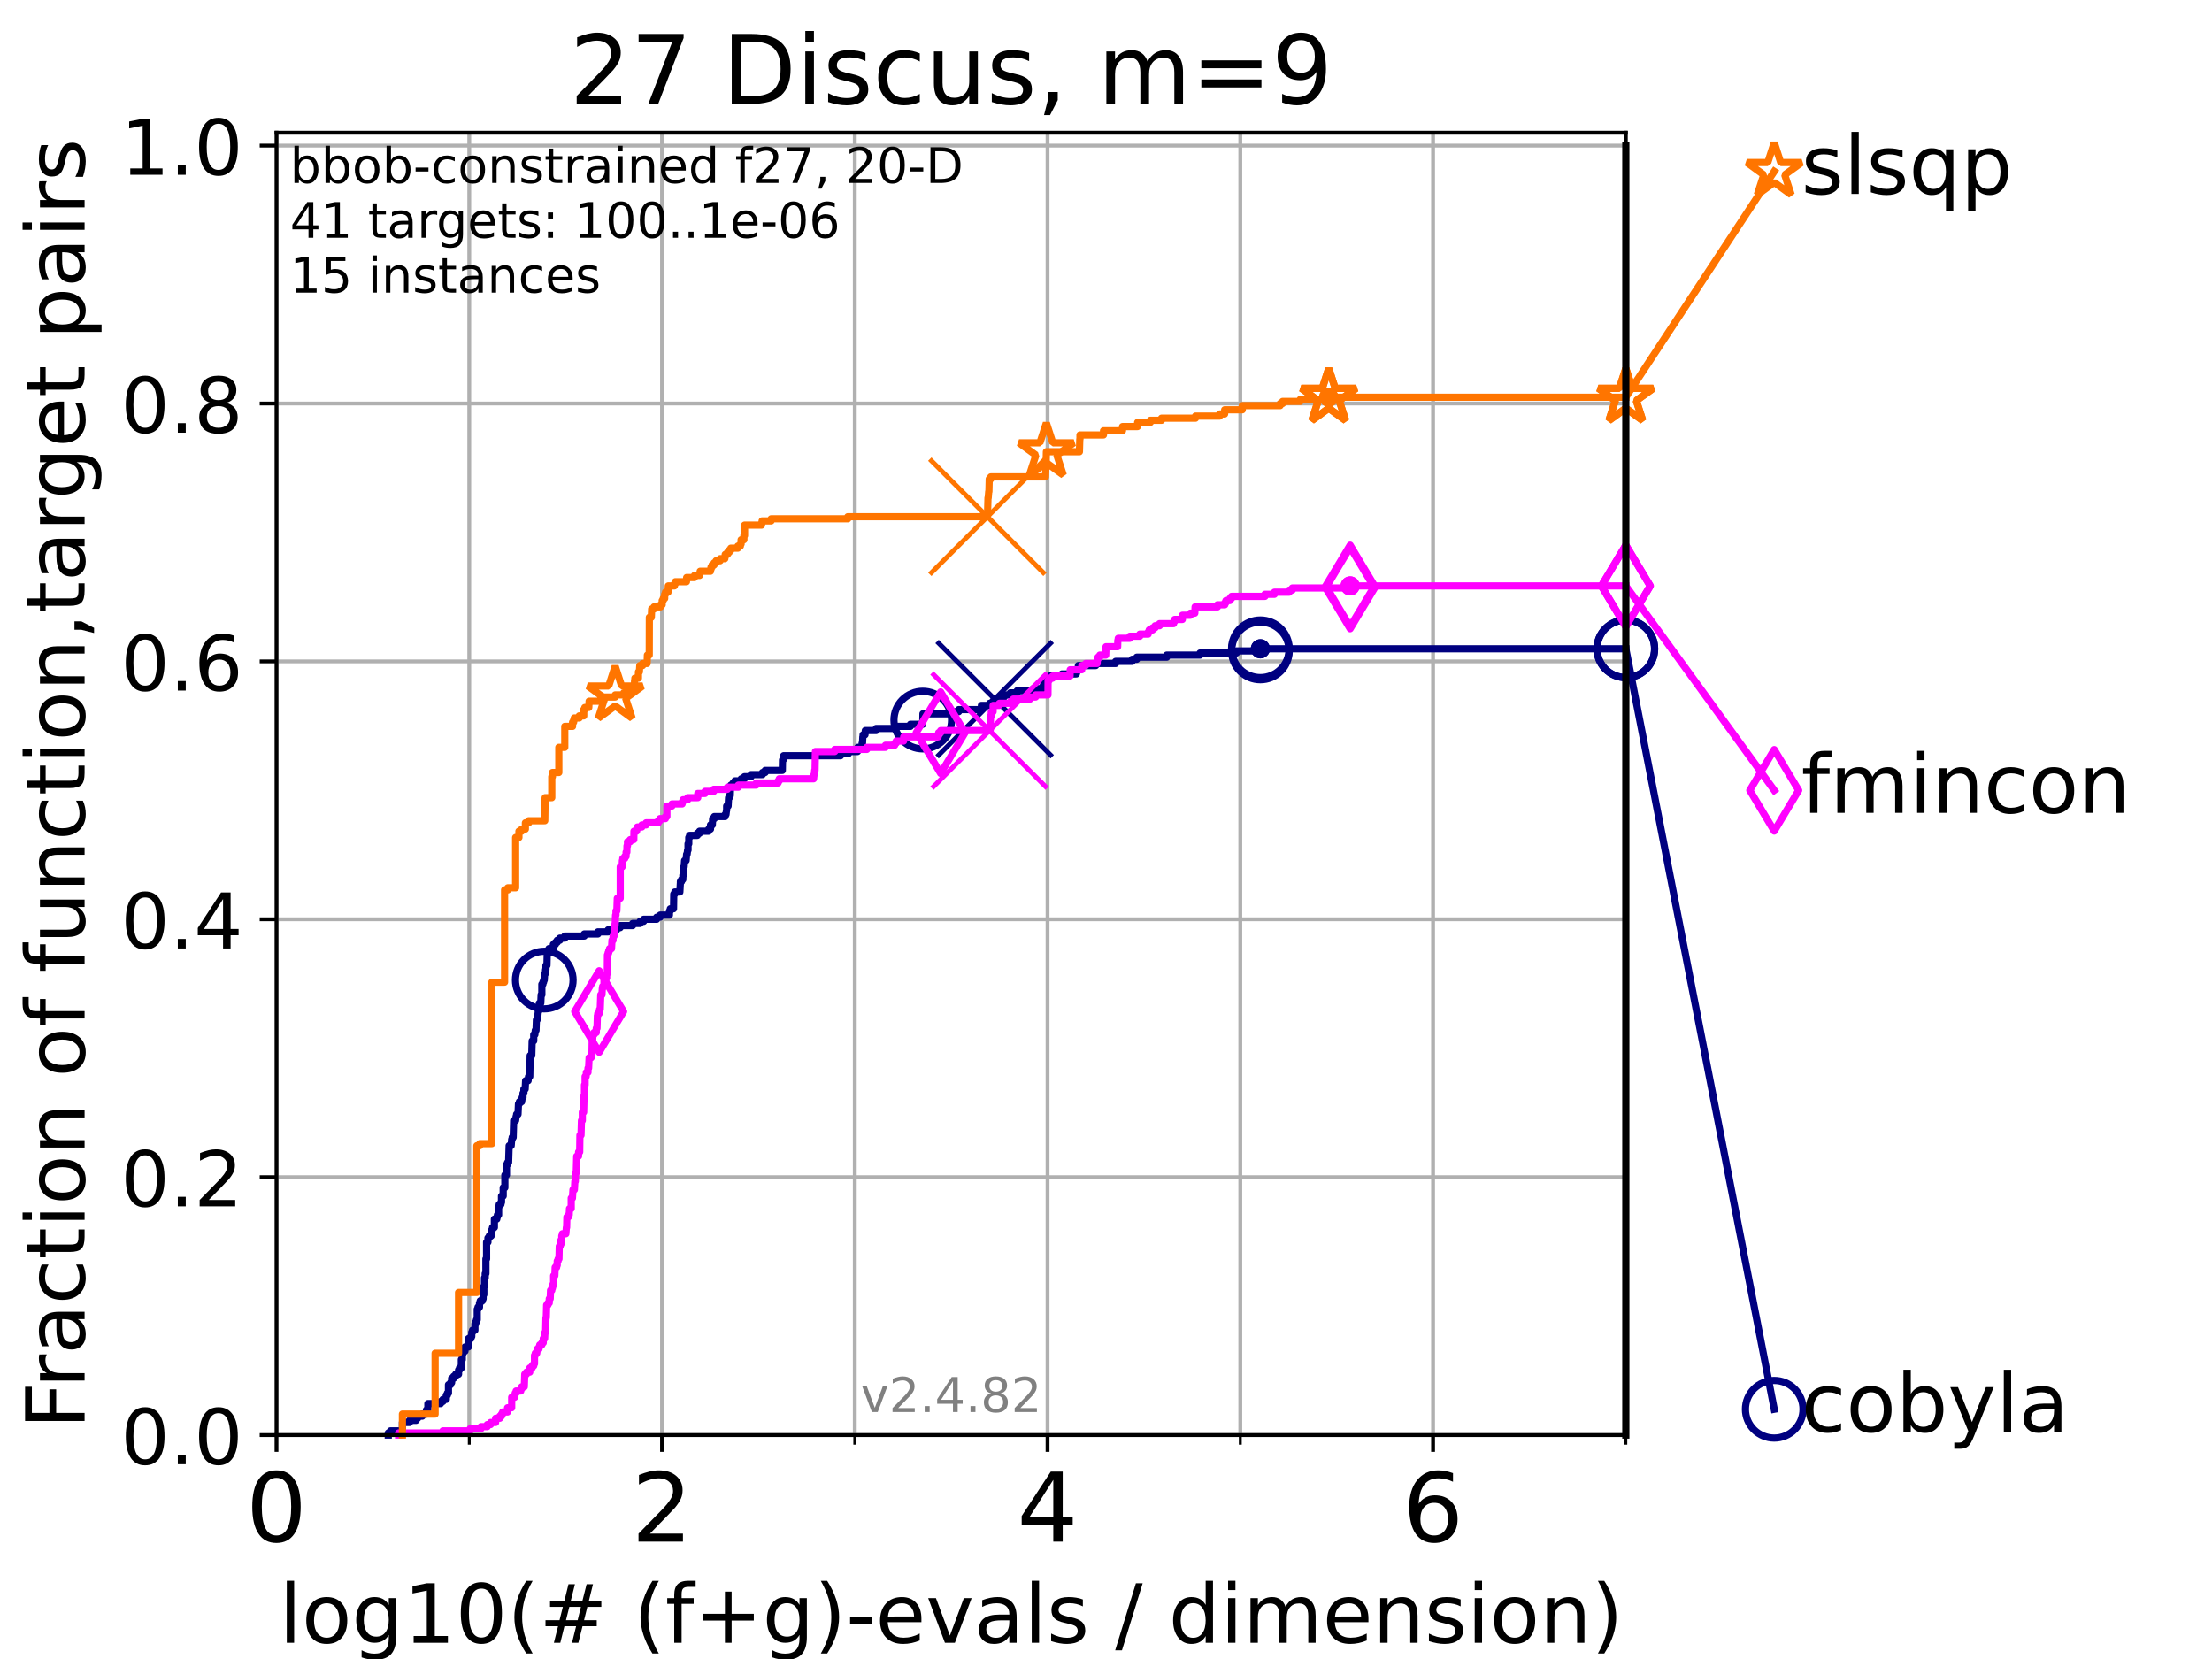 <?xml version="1.0" encoding="utf-8" standalone="no"?>
<!DOCTYPE svg PUBLIC "-//W3C//DTD SVG 1.1//EN"
  "http://www.w3.org/Graphics/SVG/1.1/DTD/svg11.dtd">
<!-- Created with matplotlib (https://matplotlib.org/) -->
<svg height="345.6pt" version="1.1" viewBox="0 0 460.8 345.6" width="460.8pt" xmlns="http://www.w3.org/2000/svg" xmlns:xlink="http://www.w3.org/1999/xlink">
 <defs>
  <style type="text/css">*{stroke-linecap:butt;stroke-linejoin:round;}</style>
 </defs>
 <g id="figure_1">
  <g id="patch_1">
   <path d="M 0 345.6 
L 460.8 345.6 
L 460.8 0 
L 0 0 
z
" style="fill:#ffffff;"/>
  </g>
  <g id="axes_1">
   <g id="patch_2">
    <path d="M 57.6 298.944 
L 338.688 298.944 
L 338.688 27.648 
L 57.6 27.648 
z
" style="fill:#ffffff;"/>
   </g>
   <g id="matplotlib.axis_1">
    <g id="xtick_1">
     <g id="line2d_1">
      <path clip-path="url(#pfc7a796327)" d="M 57.6 298.944 
L 57.6 27.648 
" style="fill:none;stroke:#b0b0b0;stroke-linecap:square;stroke-width:0.8;"/>
     </g>
     <g id="line2d_2">
      <defs>
       <path d="M 0 0 
L 0 3.5 
" id="mb423e30655" style="stroke:#000000;stroke-width:0.8;"/>
      </defs>
      <g>
       <use style="stroke:#000000;stroke-width:0.8;" x="57.6" xlink:href="#mb423e30655" y="298.944"/>
      </g>
     </g>
     <g id="text_1">
      <!-- 0 -->
      <g transform="translate(51.237 321.141)scale(0.2 -0.2)">
       <defs>
        <path d="M 31.781 66.406 
Q 24.172 66.406 20.328 58.906 
Q 16.5 51.422 16.5 36.375 
Q 16.5 21.391 20.328 13.891 
Q 24.172 6.391 31.781 6.391 
Q 39.453 6.391 43.281 13.891 
Q 47.125 21.391 47.125 36.375 
Q 47.125 51.422 43.281 58.906 
Q 39.453 66.406 31.781 66.406 
z
M 31.781 74.219 
Q 44.047 74.219 50.516 64.516 
Q 56.984 54.828 56.984 36.375 
Q 56.984 17.969 50.516 8.266 
Q 44.047 -1.422 31.781 -1.422 
Q 19.531 -1.422 13.062 8.266 
Q 6.594 17.969 6.594 36.375 
Q 6.594 54.828 13.062 64.516 
Q 19.531 74.219 31.781 74.219 
z
" id="DejaVuSans-48"/>
       </defs>
       <use xlink:href="#DejaVuSans-48"/>
      </g>
     </g>
    </g>
    <g id="xtick_2">
     <g id="line2d_3">
      <path clip-path="url(#pfc7a796327)" d="M 137.911 298.944 
L 137.911 27.648 
" style="fill:none;stroke:#b0b0b0;stroke-linecap:square;stroke-width:0.8;"/>
     </g>
     <g id="line2d_4">
      <g>
       <use style="stroke:#000000;stroke-width:0.8;" x="137.911" xlink:href="#mb423e30655" y="298.944"/>
      </g>
     </g>
     <g id="text_2">
      <!-- 2 -->
      <g transform="translate(131.548 321.141)scale(0.2 -0.2)">
       <defs>
        <path d="M 19.188 8.297 
L 53.609 8.297 
L 53.609 0 
L 7.328 0 
L 7.328 8.297 
Q 12.938 14.109 22.625 23.891 
Q 32.328 33.688 34.812 36.531 
Q 39.547 41.844 41.422 45.531 
Q 43.312 49.219 43.312 52.781 
Q 43.312 58.594 39.234 62.25 
Q 35.156 65.922 28.609 65.922 
Q 23.969 65.922 18.812 64.312 
Q 13.672 62.703 7.812 59.422 
L 7.812 69.391 
Q 13.766 71.781 18.938 73 
Q 24.125 74.219 28.422 74.219 
Q 39.75 74.219 46.484 68.547 
Q 53.219 62.891 53.219 53.422 
Q 53.219 48.922 51.531 44.891 
Q 49.859 40.875 45.406 35.406 
Q 44.188 33.984 37.641 27.219 
Q 31.109 20.453 19.188 8.297 
z
" id="DejaVuSans-50"/>
       </defs>
       <use xlink:href="#DejaVuSans-50"/>
      </g>
     </g>
    </g>
    <g id="xtick_3">
     <g id="line2d_5">
      <path clip-path="url(#pfc7a796327)" d="M 218.222 298.944 
L 218.222 27.648 
" style="fill:none;stroke:#b0b0b0;stroke-linecap:square;stroke-width:0.8;"/>
     </g>
     <g id="line2d_6">
      <g>
       <use style="stroke:#000000;stroke-width:0.8;" x="218.222" xlink:href="#mb423e30655" y="298.944"/>
      </g>
     </g>
     <g id="text_3">
      <!-- 4 -->
      <g transform="translate(211.859 321.141)scale(0.2 -0.2)">
       <defs>
        <path d="M 37.797 64.312 
L 12.891 25.391 
L 37.797 25.391 
z
M 35.203 72.906 
L 47.609 72.906 
L 47.609 25.391 
L 58.016 25.391 
L 58.016 17.188 
L 47.609 17.188 
L 47.609 0 
L 37.797 0 
L 37.797 17.188 
L 4.891 17.188 
L 4.891 26.703 
z
" id="DejaVuSans-52"/>
       </defs>
       <use xlink:href="#DejaVuSans-52"/>
      </g>
     </g>
    </g>
    <g id="xtick_4">
     <g id="line2d_7">
      <path clip-path="url(#pfc7a796327)" d="M 298.533 298.944 
L 298.533 27.648 
" style="fill:none;stroke:#b0b0b0;stroke-linecap:square;stroke-width:0.8;"/>
     </g>
     <g id="line2d_8">
      <g>
       <use style="stroke:#000000;stroke-width:0.8;" x="298.533" xlink:href="#mb423e30655" y="298.944"/>
      </g>
     </g>
     <g id="text_4">
      <!-- 6 -->
      <g transform="translate(292.17 321.141)scale(0.2 -0.2)">
       <defs>
        <path d="M 33.016 40.375 
Q 26.375 40.375 22.484 35.828 
Q 18.609 31.297 18.609 23.391 
Q 18.609 15.531 22.484 10.953 
Q 26.375 6.391 33.016 6.391 
Q 39.656 6.391 43.531 10.953 
Q 47.406 15.531 47.406 23.391 
Q 47.406 31.297 43.531 35.828 
Q 39.656 40.375 33.016 40.375 
z
M 52.594 71.297 
L 52.594 62.312 
Q 48.875 64.062 45.094 64.984 
Q 41.312 65.922 37.594 65.922 
Q 27.828 65.922 22.672 59.328 
Q 17.531 52.734 16.797 39.406 
Q 19.672 43.656 24.016 45.922 
Q 28.375 48.188 33.594 48.188 
Q 44.578 48.188 50.953 41.516 
Q 57.328 34.859 57.328 23.391 
Q 57.328 12.156 50.688 5.359 
Q 44.047 -1.422 33.016 -1.422 
Q 20.359 -1.422 13.672 8.266 
Q 6.984 17.969 6.984 36.375 
Q 6.984 53.656 15.188 63.938 
Q 23.391 74.219 37.203 74.219 
Q 40.922 74.219 44.703 73.484 
Q 48.484 72.75 52.594 71.297 
z
" id="DejaVuSans-54"/>
       </defs>
       <use xlink:href="#DejaVuSans-54"/>
      </g>
     </g>
    </g>
    <g id="xtick_5">
     <g id="line2d_9">
      <path clip-path="url(#pfc7a796327)" d="M 97.755 298.944 
L 97.755 27.648 
" style="fill:none;stroke:#b0b0b0;stroke-linecap:square;stroke-width:0.8;"/>
     </g>
     <g id="line2d_10">
      <defs>
       <path d="M 0 0 
L 0 2 
" id="m50a5958f2a" style="stroke:#000000;stroke-width:0.6;"/>
      </defs>
      <g>
       <use style="stroke:#000000;stroke-width:0.6;" x="97.755" xlink:href="#m50a5958f2a" y="298.944"/>
      </g>
     </g>
    </g>
    <g id="xtick_6">
     <g id="line2d_11">
      <path clip-path="url(#pfc7a796327)" d="M 178.066 298.944 
L 178.066 27.648 
" style="fill:none;stroke:#b0b0b0;stroke-linecap:square;stroke-width:0.8;"/>
     </g>
     <g id="line2d_12">
      <g>
       <use style="stroke:#000000;stroke-width:0.6;" x="178.066" xlink:href="#m50a5958f2a" y="298.944"/>
      </g>
     </g>
    </g>
    <g id="xtick_7">
     <g id="line2d_13">
      <path clip-path="url(#pfc7a796327)" d="M 258.377 298.944 
L 258.377 27.648 
" style="fill:none;stroke:#b0b0b0;stroke-linecap:square;stroke-width:0.8;"/>
     </g>
     <g id="line2d_14">
      <g>
       <use style="stroke:#000000;stroke-width:0.6;" x="258.377" xlink:href="#m50a5958f2a" y="298.944"/>
      </g>
     </g>
    </g>
    <g id="xtick_8">
     <g id="line2d_15">
      <path clip-path="url(#pfc7a796327)" d="M 338.688 298.944 
L 338.688 27.648 
" style="fill:none;stroke:#b0b0b0;stroke-linecap:square;stroke-width:0.8;"/>
     </g>
     <g id="line2d_16">
      <g>
       <use style="stroke:#000000;stroke-width:0.6;" x="338.688" xlink:href="#m50a5958f2a" y="298.944"/>
      </g>
     </g>
    </g>
    <g id="text_5">
     <!-- log10(# (f+g)-evals / dimension) -->
     <g transform="translate(58.145 342.218)scale(0.17 -0.17)">
      <defs>
       <path d="M 9.422 75.984 
L 18.406 75.984 
L 18.406 0 
L 9.422 0 
z
" id="DejaVuSans-108"/>
       <path d="M 30.609 48.391 
Q 23.391 48.391 19.188 42.75 
Q 14.984 37.109 14.984 27.297 
Q 14.984 17.484 19.156 11.844 
Q 23.344 6.203 30.609 6.203 
Q 37.797 6.203 41.984 11.859 
Q 46.188 17.531 46.188 27.297 
Q 46.188 37.016 41.984 42.703 
Q 37.797 48.391 30.609 48.391 
z
M 30.609 56 
Q 42.328 56 49.016 48.375 
Q 55.719 40.766 55.719 27.297 
Q 55.719 13.875 49.016 6.219 
Q 42.328 -1.422 30.609 -1.422 
Q 18.844 -1.422 12.172 6.219 
Q 5.516 13.875 5.516 27.297 
Q 5.516 40.766 12.172 48.375 
Q 18.844 56 30.609 56 
z
" id="DejaVuSans-111"/>
       <path d="M 45.406 27.984 
Q 45.406 37.75 41.375 43.109 
Q 37.359 48.484 30.078 48.484 
Q 22.859 48.484 18.828 43.109 
Q 14.797 37.75 14.797 27.984 
Q 14.797 18.266 18.828 12.891 
Q 22.859 7.516 30.078 7.516 
Q 37.359 7.516 41.375 12.891 
Q 45.406 18.266 45.406 27.984 
z
M 54.391 6.781 
Q 54.391 -7.172 48.188 -13.984 
Q 42 -20.797 29.203 -20.797 
Q 24.469 -20.797 20.266 -20.094 
Q 16.062 -19.391 12.109 -17.922 
L 12.109 -9.188 
Q 16.062 -11.328 19.922 -12.344 
Q 23.781 -13.375 27.781 -13.375 
Q 36.625 -13.375 41.016 -8.766 
Q 45.406 -4.156 45.406 5.172 
L 45.406 9.625 
Q 42.625 4.781 38.281 2.391 
Q 33.938 0 27.875 0 
Q 17.828 0 11.672 7.656 
Q 5.516 15.328 5.516 27.984 
Q 5.516 40.672 11.672 48.328 
Q 17.828 56 27.875 56 
Q 33.938 56 38.281 53.609 
Q 42.625 51.219 45.406 46.391 
L 45.406 54.688 
L 54.391 54.688 
z
" id="DejaVuSans-103"/>
       <path d="M 12.406 8.297 
L 28.516 8.297 
L 28.516 63.922 
L 10.984 60.406 
L 10.984 69.391 
L 28.422 72.906 
L 38.281 72.906 
L 38.281 8.297 
L 54.391 8.297 
L 54.391 0 
L 12.406 0 
z
" id="DejaVuSans-49"/>
       <path d="M 31 75.875 
Q 24.469 64.656 21.281 53.656 
Q 18.109 42.672 18.109 31.391 
Q 18.109 20.125 21.312 9.062 
Q 24.516 -2 31 -13.188 
L 23.188 -13.188 
Q 15.875 -1.703 12.234 9.375 
Q 8.594 20.453 8.594 31.391 
Q 8.594 42.281 12.203 53.312 
Q 15.828 64.359 23.188 75.875 
z
" id="DejaVuSans-40"/>
       <path d="M 51.125 44 
L 36.922 44 
L 32.812 27.688 
L 47.125 27.688 
z
M 43.797 71.781 
L 38.719 51.516 
L 52.984 51.516 
L 58.109 71.781 
L 65.922 71.781 
L 60.891 51.516 
L 76.125 51.516 
L 76.125 44 
L 58.984 44 
L 54.984 27.688 
L 70.516 27.688 
L 70.516 20.219 
L 53.078 20.219 
L 48 0 
L 40.188 0 
L 45.219 20.219 
L 30.906 20.219 
L 25.875 0 
L 18.016 0 
L 23.094 20.219 
L 7.719 20.219 
L 7.719 27.688 
L 24.906 27.688 
L 29 44 
L 13.281 44 
L 13.281 51.516 
L 30.906 51.516 
L 35.891 71.781 
z
" id="DejaVuSans-35"/>
       <path id="DejaVuSans-32"/>
       <path d="M 37.109 75.984 
L 37.109 68.5 
L 28.516 68.5 
Q 23.688 68.5 21.797 66.547 
Q 19.922 64.594 19.922 59.516 
L 19.922 54.688 
L 34.719 54.688 
L 34.719 47.703 
L 19.922 47.703 
L 19.922 0 
L 10.891 0 
L 10.891 47.703 
L 2.297 47.703 
L 2.297 54.688 
L 10.891 54.688 
L 10.891 58.5 
Q 10.891 67.625 15.141 71.797 
Q 19.391 75.984 28.609 75.984 
z
" id="DejaVuSans-102"/>
       <path d="M 46 62.703 
L 46 35.5 
L 73.188 35.5 
L 73.188 27.203 
L 46 27.203 
L 46 0 
L 37.797 0 
L 37.797 27.203 
L 10.594 27.203 
L 10.594 35.5 
L 37.797 35.5 
L 37.797 62.703 
z
" id="DejaVuSans-43"/>
       <path d="M 8.016 75.875 
L 15.828 75.875 
Q 23.141 64.359 26.781 53.312 
Q 30.422 42.281 30.422 31.391 
Q 30.422 20.453 26.781 9.375 
Q 23.141 -1.703 15.828 -13.188 
L 8.016 -13.188 
Q 14.5 -2 17.703 9.062 
Q 20.906 20.125 20.906 31.391 
Q 20.906 42.672 17.703 53.656 
Q 14.5 64.656 8.016 75.875 
z
" id="DejaVuSans-41"/>
       <path d="M 4.891 31.391 
L 31.203 31.391 
L 31.203 23.391 
L 4.891 23.391 
z
" id="DejaVuSans-45"/>
       <path d="M 56.203 29.594 
L 56.203 25.203 
L 14.891 25.203 
Q 15.484 15.922 20.484 11.062 
Q 25.484 6.203 34.422 6.203 
Q 39.594 6.203 44.453 7.469 
Q 49.312 8.734 54.109 11.281 
L 54.109 2.781 
Q 49.266 0.734 44.188 -0.344 
Q 39.109 -1.422 33.891 -1.422 
Q 20.797 -1.422 13.156 6.188 
Q 5.516 13.812 5.516 26.812 
Q 5.516 40.234 12.766 48.109 
Q 20.016 56 32.328 56 
Q 43.359 56 49.781 48.891 
Q 56.203 41.797 56.203 29.594 
z
M 47.219 32.234 
Q 47.125 39.594 43.094 43.984 
Q 39.062 48.391 32.422 48.391 
Q 24.906 48.391 20.391 44.141 
Q 15.875 39.891 15.188 32.172 
z
" id="DejaVuSans-101"/>
       <path d="M 2.984 54.688 
L 12.5 54.688 
L 29.594 8.797 
L 46.688 54.688 
L 56.203 54.688 
L 35.688 0 
L 23.484 0 
z
" id="DejaVuSans-118"/>
       <path d="M 34.281 27.484 
Q 23.391 27.484 19.188 25 
Q 14.984 22.516 14.984 16.5 
Q 14.984 11.719 18.141 8.906 
Q 21.297 6.109 26.703 6.109 
Q 34.188 6.109 38.703 11.406 
Q 43.219 16.703 43.219 25.484 
L 43.219 27.484 
z
M 52.203 31.203 
L 52.203 0 
L 43.219 0 
L 43.219 8.297 
Q 40.141 3.328 35.547 0.953 
Q 30.953 -1.422 24.312 -1.422 
Q 15.922 -1.422 10.953 3.297 
Q 6 8.016 6 15.922 
Q 6 25.141 12.172 29.828 
Q 18.359 34.516 30.609 34.516 
L 43.219 34.516 
L 43.219 35.406 
Q 43.219 41.609 39.141 45 
Q 35.062 48.391 27.688 48.391 
Q 23 48.391 18.547 47.266 
Q 14.109 46.141 10.016 43.891 
L 10.016 52.203 
Q 14.938 54.109 19.578 55.047 
Q 24.219 56 28.609 56 
Q 40.484 56 46.344 49.844 
Q 52.203 43.703 52.203 31.203 
z
" id="DejaVuSans-97"/>
       <path d="M 44.281 53.078 
L 44.281 44.578 
Q 40.484 46.531 36.375 47.5 
Q 32.281 48.484 27.875 48.484 
Q 21.188 48.484 17.844 46.438 
Q 14.5 44.391 14.5 40.281 
Q 14.5 37.156 16.891 35.375 
Q 19.281 33.594 26.516 31.984 
L 29.594 31.297 
Q 39.156 29.25 43.188 25.516 
Q 47.219 21.781 47.219 15.094 
Q 47.219 7.469 41.188 3.016 
Q 35.156 -1.422 24.609 -1.422 
Q 20.219 -1.422 15.453 -0.562 
Q 10.688 0.297 5.422 2 
L 5.422 11.281 
Q 10.406 8.688 15.234 7.391 
Q 20.062 6.109 24.812 6.109 
Q 31.156 6.109 34.562 8.281 
Q 37.984 10.453 37.984 14.406 
Q 37.984 18.062 35.516 20.016 
Q 33.062 21.969 24.703 23.781 
L 21.578 24.516 
Q 13.234 26.266 9.516 29.906 
Q 5.812 33.547 5.812 39.891 
Q 5.812 47.609 11.281 51.797 
Q 16.75 56 26.812 56 
Q 31.781 56 36.172 55.266 
Q 40.578 54.547 44.281 53.078 
z
" id="DejaVuSans-115"/>
       <path d="M 25.391 72.906 
L 33.688 72.906 
L 8.297 -9.281 
L 0 -9.281 
z
" id="DejaVuSans-47"/>
       <path d="M 45.406 46.391 
L 45.406 75.984 
L 54.391 75.984 
L 54.391 0 
L 45.406 0 
L 45.406 8.203 
Q 42.578 3.328 38.25 0.953 
Q 33.938 -1.422 27.875 -1.422 
Q 17.969 -1.422 11.734 6.484 
Q 5.516 14.406 5.516 27.297 
Q 5.516 40.188 11.734 48.094 
Q 17.969 56 27.875 56 
Q 33.938 56 38.25 53.625 
Q 42.578 51.266 45.406 46.391 
z
M 14.797 27.297 
Q 14.797 17.391 18.875 11.75 
Q 22.953 6.109 30.078 6.109 
Q 37.203 6.109 41.297 11.75 
Q 45.406 17.391 45.406 27.297 
Q 45.406 37.203 41.297 42.844 
Q 37.203 48.484 30.078 48.484 
Q 22.953 48.484 18.875 42.844 
Q 14.797 37.203 14.797 27.297 
z
" id="DejaVuSans-100"/>
       <path d="M 9.422 54.688 
L 18.406 54.688 
L 18.406 0 
L 9.422 0 
z
M 9.422 75.984 
L 18.406 75.984 
L 18.406 64.594 
L 9.422 64.594 
z
" id="DejaVuSans-105"/>
       <path d="M 52 44.188 
Q 55.375 50.25 60.062 53.125 
Q 64.75 56 71.094 56 
Q 79.641 56 84.281 50.016 
Q 88.922 44.047 88.922 33.016 
L 88.922 0 
L 79.891 0 
L 79.891 32.719 
Q 79.891 40.578 77.094 44.375 
Q 74.312 48.188 68.609 48.188 
Q 61.625 48.188 57.562 43.547 
Q 53.516 38.922 53.516 30.906 
L 53.516 0 
L 44.484 0 
L 44.484 32.719 
Q 44.484 40.625 41.703 44.406 
Q 38.922 48.188 33.109 48.188 
Q 26.219 48.188 22.156 43.531 
Q 18.109 38.875 18.109 30.906 
L 18.109 0 
L 9.078 0 
L 9.078 54.688 
L 18.109 54.688 
L 18.109 46.188 
Q 21.188 51.219 25.484 53.609 
Q 29.781 56 35.688 56 
Q 41.656 56 45.828 52.969 
Q 50 49.953 52 44.188 
z
" id="DejaVuSans-109"/>
       <path d="M 54.891 33.016 
L 54.891 0 
L 45.906 0 
L 45.906 32.719 
Q 45.906 40.484 42.875 44.328 
Q 39.844 48.188 33.797 48.188 
Q 26.516 48.188 22.312 43.547 
Q 18.109 38.922 18.109 30.906 
L 18.109 0 
L 9.078 0 
L 9.078 54.688 
L 18.109 54.688 
L 18.109 46.188 
Q 21.344 51.125 25.703 53.562 
Q 30.078 56 35.797 56 
Q 45.219 56 50.047 50.172 
Q 54.891 44.344 54.891 33.016 
z
" id="DejaVuSans-110"/>
      </defs>
      <use xlink:href="#DejaVuSans-108"/>
      <use x="27.783" xlink:href="#DejaVuSans-111"/>
      <use x="88.965" xlink:href="#DejaVuSans-103"/>
      <use x="152.441" xlink:href="#DejaVuSans-49"/>
      <use x="216.064" xlink:href="#DejaVuSans-48"/>
      <use x="279.688" xlink:href="#DejaVuSans-40"/>
      <use x="318.701" xlink:href="#DejaVuSans-35"/>
      <use x="402.49" xlink:href="#DejaVuSans-32"/>
      <use x="434.277" xlink:href="#DejaVuSans-40"/>
      <use x="473.291" xlink:href="#DejaVuSans-102"/>
      <use x="508.496" xlink:href="#DejaVuSans-43"/>
      <use x="592.285" xlink:href="#DejaVuSans-103"/>
      <use x="655.762" xlink:href="#DejaVuSans-41"/>
      <use x="694.775" xlink:href="#DejaVuSans-45"/>
      <use x="730.859" xlink:href="#DejaVuSans-101"/>
      <use x="792.383" xlink:href="#DejaVuSans-118"/>
      <use x="851.562" xlink:href="#DejaVuSans-97"/>
      <use x="912.842" xlink:href="#DejaVuSans-108"/>
      <use x="940.625" xlink:href="#DejaVuSans-115"/>
      <use x="992.725" xlink:href="#DejaVuSans-32"/>
      <use x="1024.512" xlink:href="#DejaVuSans-47"/>
      <use x="1058.203" xlink:href="#DejaVuSans-32"/>
      <use x="1089.99" xlink:href="#DejaVuSans-100"/>
      <use x="1153.467" xlink:href="#DejaVuSans-105"/>
      <use x="1181.25" xlink:href="#DejaVuSans-109"/>
      <use x="1278.662" xlink:href="#DejaVuSans-101"/>
      <use x="1340.186" xlink:href="#DejaVuSans-110"/>
      <use x="1403.564" xlink:href="#DejaVuSans-115"/>
      <use x="1455.664" xlink:href="#DejaVuSans-105"/>
      <use x="1483.447" xlink:href="#DejaVuSans-111"/>
      <use x="1544.629" xlink:href="#DejaVuSans-110"/>
      <use x="1608.008" xlink:href="#DejaVuSans-41"/>
     </g>
    </g>
   </g>
   <g id="matplotlib.axis_2">
    <g id="ytick_1">
     <g id="line2d_17">
      <path clip-path="url(#pfc7a796327)" d="M 57.6 298.944 
L 338.688 298.944 
" style="fill:none;stroke:#b0b0b0;stroke-linecap:square;stroke-width:0.8;"/>
     </g>
     <g id="line2d_18">
      <defs>
       <path d="M 0 0 
L -3.5 0 
" id="mfcb9b398aa" style="stroke:#000000;stroke-width:0.8;"/>
      </defs>
      <g>
       <use style="stroke:#000000;stroke-width:0.8;" x="57.6" xlink:href="#mfcb9b398aa" y="298.944"/>
      </g>
     </g>
     <g id="text_6">
      <!-- 0.0 -->
      <g transform="translate(25.155 305.023)scale(0.16 -0.16)">
       <defs>
        <path d="M 10.688 12.406 
L 21 12.406 
L 21 0 
L 10.688 0 
z
" id="DejaVuSans-46"/>
       </defs>
       <use xlink:href="#DejaVuSans-48"/>
       <use x="63.623" xlink:href="#DejaVuSans-46"/>
       <use x="95.41" xlink:href="#DejaVuSans-48"/>
      </g>
     </g>
    </g>
    <g id="ytick_2">
     <g id="line2d_19">
      <path clip-path="url(#pfc7a796327)" d="M 57.6 245.222 
L 338.688 245.222 
" style="fill:none;stroke:#b0b0b0;stroke-linecap:square;stroke-width:0.8;"/>
     </g>
     <g id="line2d_20">
      <g>
       <use style="stroke:#000000;stroke-width:0.8;" x="57.6" xlink:href="#mfcb9b398aa" y="245.222"/>
      </g>
     </g>
     <g id="text_7">
      <!-- 0.2 -->
      <g transform="translate(25.155 251.301)scale(0.16 -0.16)">
       <use xlink:href="#DejaVuSans-48"/>
       <use x="63.623" xlink:href="#DejaVuSans-46"/>
       <use x="95.41" xlink:href="#DejaVuSans-50"/>
      </g>
     </g>
    </g>
    <g id="ytick_3">
     <g id="line2d_21">
      <path clip-path="url(#pfc7a796327)" d="M 57.6 191.5 
L 338.688 191.5 
" style="fill:none;stroke:#b0b0b0;stroke-linecap:square;stroke-width:0.8;"/>
     </g>
     <g id="line2d_22">
      <g>
       <use style="stroke:#000000;stroke-width:0.8;" x="57.6" xlink:href="#mfcb9b398aa" y="191.5"/>
      </g>
     </g>
     <g id="text_8">
      <!-- 0.4 -->
      <g transform="translate(25.155 197.579)scale(0.16 -0.16)">
       <use xlink:href="#DejaVuSans-48"/>
       <use x="63.623" xlink:href="#DejaVuSans-46"/>
       <use x="95.41" xlink:href="#DejaVuSans-52"/>
      </g>
     </g>
    </g>
    <g id="ytick_4">
     <g id="line2d_23">
      <path clip-path="url(#pfc7a796327)" d="M 57.6 137.778 
L 338.688 137.778 
" style="fill:none;stroke:#b0b0b0;stroke-linecap:square;stroke-width:0.8;"/>
     </g>
     <g id="line2d_24">
      <g>
       <use style="stroke:#000000;stroke-width:0.8;" x="57.6" xlink:href="#mfcb9b398aa" y="137.778"/>
      </g>
     </g>
     <g id="text_9">
      <!-- 0.6 -->
      <g transform="translate(25.155 143.857)scale(0.16 -0.16)">
       <use xlink:href="#DejaVuSans-48"/>
       <use x="63.623" xlink:href="#DejaVuSans-46"/>
       <use x="95.41" xlink:href="#DejaVuSans-54"/>
      </g>
     </g>
    </g>
    <g id="ytick_5">
     <g id="line2d_25">
      <path clip-path="url(#pfc7a796327)" d="M 57.6 84.056 
L 338.688 84.056 
" style="fill:none;stroke:#b0b0b0;stroke-linecap:square;stroke-width:0.8;"/>
     </g>
     <g id="line2d_26">
      <g>
       <use style="stroke:#000000;stroke-width:0.8;" x="57.6" xlink:href="#mfcb9b398aa" y="84.056"/>
      </g>
     </g>
     <g id="text_10">
      <!-- 0.8 -->
      <g transform="translate(25.155 90.135)scale(0.16 -0.16)">
       <defs>
        <path d="M 31.781 34.625 
Q 24.75 34.625 20.719 30.859 
Q 16.703 27.094 16.703 20.516 
Q 16.703 13.922 20.719 10.156 
Q 24.75 6.391 31.781 6.391 
Q 38.812 6.391 42.859 10.172 
Q 46.922 13.969 46.922 20.516 
Q 46.922 27.094 42.891 30.859 
Q 38.875 34.625 31.781 34.625 
z
M 21.922 38.812 
Q 15.578 40.375 12.031 44.719 
Q 8.5 49.078 8.5 55.328 
Q 8.5 64.062 14.719 69.141 
Q 20.953 74.219 31.781 74.219 
Q 42.672 74.219 48.875 69.141 
Q 55.078 64.062 55.078 55.328 
Q 55.078 49.078 51.531 44.719 
Q 48 40.375 41.703 38.812 
Q 48.828 37.156 52.797 32.312 
Q 56.781 27.484 56.781 20.516 
Q 56.781 9.906 50.312 4.234 
Q 43.844 -1.422 31.781 -1.422 
Q 19.734 -1.422 13.25 4.234 
Q 6.781 9.906 6.781 20.516 
Q 6.781 27.484 10.781 32.312 
Q 14.797 37.156 21.922 38.812 
z
M 18.312 54.391 
Q 18.312 48.734 21.844 45.562 
Q 25.391 42.391 31.781 42.391 
Q 38.141 42.391 41.719 45.562 
Q 45.312 48.734 45.312 54.391 
Q 45.312 60.062 41.719 63.234 
Q 38.141 66.406 31.781 66.406 
Q 25.391 66.406 21.844 63.234 
Q 18.312 60.062 18.312 54.391 
z
" id="DejaVuSans-56"/>
       </defs>
       <use xlink:href="#DejaVuSans-48"/>
       <use x="63.623" xlink:href="#DejaVuSans-46"/>
       <use x="95.41" xlink:href="#DejaVuSans-56"/>
      </g>
     </g>
    </g>
    <g id="ytick_6">
     <g id="line2d_27">
      <path clip-path="url(#pfc7a796327)" d="M 57.6 30.334 
L 338.688 30.334 
" style="fill:none;stroke:#b0b0b0;stroke-linecap:square;stroke-width:0.8;"/>
     </g>
     <g id="line2d_28">
      <g>
       <use style="stroke:#000000;stroke-width:0.8;" x="57.6" xlink:href="#mfcb9b398aa" y="30.334"/>
      </g>
     </g>
     <g id="text_11">
      <!-- 1.0 -->
      <g transform="translate(25.155 36.413)scale(0.16 -0.16)">
       <use xlink:href="#DejaVuSans-49"/>
       <use x="63.623" xlink:href="#DejaVuSans-46"/>
       <use x="95.41" xlink:href="#DejaVuSans-48"/>
      </g>
     </g>
    </g>
    <g id="text_12">
     <!-- Fraction of function,target pairs -->
     <g transform="translate(17.62 297.681)rotate(-90)scale(0.17 -0.17)">
      <defs>
       <path d="M 9.812 72.906 
L 51.703 72.906 
L 51.703 64.594 
L 19.672 64.594 
L 19.672 43.109 
L 48.578 43.109 
L 48.578 34.812 
L 19.672 34.812 
L 19.672 0 
L 9.812 0 
z
" id="DejaVuSans-70"/>
       <path d="M 41.109 46.297 
Q 39.594 47.172 37.812 47.578 
Q 36.031 48 33.891 48 
Q 26.266 48 22.188 43.047 
Q 18.109 38.094 18.109 28.812 
L 18.109 0 
L 9.078 0 
L 9.078 54.688 
L 18.109 54.688 
L 18.109 46.188 
Q 20.953 51.172 25.484 53.578 
Q 30.031 56 36.531 56 
Q 37.453 56 38.578 55.875 
Q 39.703 55.766 41.062 55.516 
z
" id="DejaVuSans-114"/>
       <path d="M 48.781 52.594 
L 48.781 44.188 
Q 44.969 46.297 41.141 47.344 
Q 37.312 48.391 33.406 48.391 
Q 24.656 48.391 19.812 42.844 
Q 14.984 37.312 14.984 27.297 
Q 14.984 17.281 19.812 11.734 
Q 24.656 6.203 33.406 6.203 
Q 37.312 6.203 41.141 7.25 
Q 44.969 8.297 48.781 10.406 
L 48.781 2.094 
Q 45.016 0.344 40.984 -0.531 
Q 36.969 -1.422 32.422 -1.422 
Q 20.062 -1.422 12.781 6.344 
Q 5.516 14.109 5.516 27.297 
Q 5.516 40.672 12.859 48.328 
Q 20.219 56 33.016 56 
Q 37.156 56 41.109 55.141 
Q 45.062 54.297 48.781 52.594 
z
" id="DejaVuSans-99"/>
       <path d="M 18.312 70.219 
L 18.312 54.688 
L 36.812 54.688 
L 36.812 47.703 
L 18.312 47.703 
L 18.312 18.016 
Q 18.312 11.328 20.141 9.422 
Q 21.969 7.516 27.594 7.516 
L 36.812 7.516 
L 36.812 0 
L 27.594 0 
Q 17.188 0 13.234 3.875 
Q 9.281 7.766 9.281 18.016 
L 9.281 47.703 
L 2.688 47.703 
L 2.688 54.688 
L 9.281 54.688 
L 9.281 70.219 
z
" id="DejaVuSans-116"/>
       <path d="M 8.5 21.578 
L 8.5 54.688 
L 17.484 54.688 
L 17.484 21.922 
Q 17.484 14.156 20.5 10.266 
Q 23.531 6.391 29.594 6.391 
Q 36.859 6.391 41.078 11.031 
Q 45.312 15.672 45.312 23.688 
L 45.312 54.688 
L 54.297 54.688 
L 54.297 0 
L 45.312 0 
L 45.312 8.406 
Q 42.047 3.422 37.719 1 
Q 33.406 -1.422 27.688 -1.422 
Q 18.266 -1.422 13.375 4.438 
Q 8.5 10.297 8.5 21.578 
z
M 31.109 56 
z
" id="DejaVuSans-117"/>
       <path d="M 11.719 12.406 
L 22.016 12.406 
L 22.016 4 
L 14.016 -11.625 
L 7.719 -11.625 
L 11.719 4 
z
" id="DejaVuSans-44"/>
       <path d="M 18.109 8.203 
L 18.109 -20.797 
L 9.078 -20.797 
L 9.078 54.688 
L 18.109 54.688 
L 18.109 46.391 
Q 20.953 51.266 25.266 53.625 
Q 29.594 56 35.594 56 
Q 45.562 56 51.781 48.094 
Q 58.016 40.188 58.016 27.297 
Q 58.016 14.406 51.781 6.484 
Q 45.562 -1.422 35.594 -1.422 
Q 29.594 -1.422 25.266 0.953 
Q 20.953 3.328 18.109 8.203 
z
M 48.688 27.297 
Q 48.688 37.203 44.609 42.844 
Q 40.531 48.484 33.406 48.484 
Q 26.266 48.484 22.188 42.844 
Q 18.109 37.203 18.109 27.297 
Q 18.109 17.391 22.188 11.75 
Q 26.266 6.109 33.406 6.109 
Q 40.531 6.109 44.609 11.75 
Q 48.688 17.391 48.688 27.297 
z
" id="DejaVuSans-112"/>
      </defs>
      <use xlink:href="#DejaVuSans-70"/>
      <use x="50.27" xlink:href="#DejaVuSans-114"/>
      <use x="91.383" xlink:href="#DejaVuSans-97"/>
      <use x="152.662" xlink:href="#DejaVuSans-99"/>
      <use x="207.643" xlink:href="#DejaVuSans-116"/>
      <use x="246.852" xlink:href="#DejaVuSans-105"/>
      <use x="274.635" xlink:href="#DejaVuSans-111"/>
      <use x="335.816" xlink:href="#DejaVuSans-110"/>
      <use x="399.195" xlink:href="#DejaVuSans-32"/>
      <use x="430.982" xlink:href="#DejaVuSans-111"/>
      <use x="492.164" xlink:href="#DejaVuSans-102"/>
      <use x="527.369" xlink:href="#DejaVuSans-32"/>
      <use x="559.156" xlink:href="#DejaVuSans-102"/>
      <use x="594.361" xlink:href="#DejaVuSans-117"/>
      <use x="657.74" xlink:href="#DejaVuSans-110"/>
      <use x="721.119" xlink:href="#DejaVuSans-99"/>
      <use x="776.1" xlink:href="#DejaVuSans-116"/>
      <use x="815.309" xlink:href="#DejaVuSans-105"/>
      <use x="843.092" xlink:href="#DejaVuSans-111"/>
      <use x="904.273" xlink:href="#DejaVuSans-110"/>
      <use x="967.652" xlink:href="#DejaVuSans-44"/>
      <use x="999.439" xlink:href="#DejaVuSans-116"/>
      <use x="1038.648" xlink:href="#DejaVuSans-97"/>
      <use x="1099.928" xlink:href="#DejaVuSans-114"/>
      <use x="1139.291" xlink:href="#DejaVuSans-103"/>
      <use x="1202.768" xlink:href="#DejaVuSans-101"/>
      <use x="1264.291" xlink:href="#DejaVuSans-116"/>
      <use x="1303.5" xlink:href="#DejaVuSans-32"/>
      <use x="1335.287" xlink:href="#DejaVuSans-112"/>
      <use x="1398.764" xlink:href="#DejaVuSans-97"/>
      <use x="1460.043" xlink:href="#DejaVuSans-105"/>
      <use x="1487.826" xlink:href="#DejaVuSans-114"/>
      <use x="1528.939" xlink:href="#DejaVuSans-115"/>
     </g>
    </g>
   </g>
   <g id="line2d_29">
    <defs>
     <path d="M 0 1.5 
C 0.398 1.5 0.779 1.342 1.061 1.061 
C 1.342 0.779 1.5 0.398 1.5 0 
C 1.5 -0.398 1.342 -0.779 1.061 -1.061 
C 0.779 -1.342 0.398 -1.5 0 -1.5 
C -0.398 -1.5 -0.779 -1.342 -1.061 -1.061 
C -1.342 -0.779 -1.5 -0.398 -1.5 0 
C -1.5 0.398 -1.342 0.779 -1.061 1.061 
C -0.779 1.342 -0.398 1.5 0 1.5 
z
" id="ma36871da20" style="stroke:#000080;"/>
    </defs>
    <g>
     <use style="fill:#000080;stroke:#000080;" x="262.562" xlink:href="#ma36871da20" y="135.157"/>
     <use style="fill:#000080;stroke:#000080;" x="262.562" xlink:href="#ma36871da20" y="135.157"/>
    </g>
   </g>
   <g id="line2d_30">
    <path d="M 80.881 298.944 
L 80.881 298.507 
L 81.334 298.507 
L 81.334 298.07 
L 83.83 298.07 
L 83.83 296.323 
L 85.315 296.323 
L 85.315 295.887 
L 86.684 295.887 
L 86.684 295.45 
L 87.01 295.45 
L 87.01 295.013 
L 87.952 295.013 
L 87.952 294.576 
L 88.847 294.576 
L 88.847 293.703 
L 89.135 293.703 
L 89.135 292.393 
L 91.783 292.393 
L 91.783 291.956 
L 92.267 291.956 
L 92.267 291.519 
L 92.969 291.519 
L 92.969 290.645 
L 93.197 290.645 
L 93.197 290.209 
L 93.422 290.209 
L 93.422 288.462 
L 93.864 288.462 
L 93.864 288.025 
L 94.081 288.025 
L 94.081 287.151 
L 94.506 287.151 
L 94.506 286.715 
L 94.921 286.715 
L 94.921 286.278 
L 95.526 286.278 
L 95.526 285.404 
L 95.723 285.404 
L 95.723 284.968 
L 96.111 284.968 
L 96.111 283.22 
L 96.301 283.22 
L 96.301 281.91 
L 96.49 281.91 
L 96.49 281.473 
L 96.861 281.473 
L 96.861 280.6 
L 97.58 280.6 
L 97.58 278.853 
L 98.101 278.853 
L 98.101 278.416 
L 98.271 278.416 
L 98.271 277.543 
L 98.439 277.543 
L 98.439 277.106 
L 98.935 277.106 
L 98.935 275.796 
L 99.098 275.796 
L 99.098 275.359 
L 99.258 275.359 
L 99.258 274.922 
L 99.418 274.922 
L 99.418 272.738 
L 99.575 272.738 
L 99.575 272.301 
L 99.887 272.301 
L 99.887 271.428 
L 100.04 271.428 
L 100.04 270.991 
L 100.493 270.991 
L 100.493 270.554 
L 100.642 270.554 
L 100.642 269.681 
L 100.789 269.681 
L 100.789 267.934 
L 100.935 267.934 
L 100.935 266.187 
L 101.08 266.187 
L 101.08 265.313 
L 101.223 265.313 
L 101.223 262.256 
L 101.366 262.256 
L 101.366 258.762 
L 101.647 258.762 
L 101.647 257.888 
L 101.924 257.888 
L 101.924 257.451 
L 102.331 257.451 
L 102.331 256.578 
L 102.465 256.578 
L 102.465 256.141 
L 102.597 256.141 
L 102.597 255.704 
L 102.989 255.704 
L 102.989 253.957 
L 103.498 253.957 
L 103.498 253.521 
L 103.623 253.521 
L 103.623 253.084 
L 103.871 253.084 
L 103.871 251.337 
L 103.993 251.337 
L 103.993 250.9 
L 104.355 250.9 
L 104.355 250.463 
L 104.474 250.463 
L 104.474 249.153 
L 104.826 249.153 
L 104.826 247.406 
L 105.172 247.406 
L 105.172 244.785 
L 105.51 244.785 
L 105.51 242.601 
L 105.733 242.601 
L 105.733 242.165 
L 105.952 242.165 
L 106.061 238.671 
L 106.489 238.671 
L 106.594 237.36 
L 106.699 237.36 
L 106.699 236.924 
L 106.906 236.924 
L 107.009 233.429 
L 107.415 233.429 
L 107.515 232.556 
L 107.614 232.556 
L 107.614 232.119 
L 107.909 232.119 
L 108.006 229.935 
L 108.199 229.935 
L 108.199 229.499 
L 108.671 229.499 
L 108.764 228.625 
L 108.949 228.625 
L 108.949 227.751 
L 109.132 227.751 
L 109.132 226.878 
L 109.402 226.878 
L 109.491 225.131 
L 110.017 225.131 
L 110.103 224.257 
L 110.359 224.257 
L 110.443 219.89 
L 110.777 219.89 
L 110.86 216.832 
L 111.186 216.832 
L 111.186 215.522 
L 111.426 215.522 
L 111.506 214.649 
L 111.663 214.649 
L 111.742 212.465 
L 111.897 212.465 
L 111.897 211.591 
L 112.052 211.591 
L 112.128 210.718 
L 112.205 210.718 
L 112.281 209.844 
L 112.356 209.844 
L 112.356 208.971 
L 112.656 208.971 
L 112.73 207.224 
L 112.877 207.224 
L 112.877 205.04 
L 113.095 205.04 
L 113.095 204.603 
L 113.24 204.603 
L 113.24 204.166 
L 113.383 204.166 
L 113.454 202.856 
L 113.595 202.856 
L 113.665 201.982 
L 113.735 201.982 
L 113.735 201.109 
L 113.943 201.109 
L 114.012 198.052 
L 114.352 198.052 
L 114.352 197.615 
L 115.27 197.615 
L 115.27 196.741 
L 115.711 196.741 
L 115.711 196.304 
L 116.081 196.304 
L 116.081 195.868 
L 116.621 195.868 
L 116.621 195.431 
L 117.654 195.431 
L 117.654 194.994 
L 121.712 194.994 
L 121.712 194.557 
L 124.557 194.557 
L 124.557 194.121 
L 126.707 194.121 
L 126.707 193.684 
L 128.471 193.684 
L 128.471 193.247 
L 129.176 193.247 
L 129.176 192.81 
L 131.79 192.81 
L 131.79 192.374 
L 133.33 192.374 
L 133.33 191.937 
L 134.085 191.937 
L 134.085 191.5 
L 136.795 191.5 
L 136.795 191.063 
L 137.523 191.063 
L 137.523 190.627 
L 139.454 190.627 
L 139.47 189.753 
L 139.628 189.753 
L 139.628 189.316 
L 140.31 189.316 
L 140.356 186.259 
L 140.567 186.259 
L 140.567 185.822 
L 141.627 185.822 
L 141.725 184.075 
L 141.739 184.075 
L 141.739 183.638 
L 141.976 183.638 
L 141.976 183.202 
L 142.25 183.202 
L 142.25 182.328 
L 142.385 182.328 
L 142.439 180.581 
L 142.52 180.581 
L 142.613 179.271 
L 142.93 179.271 
L 143.034 177.96 
L 143.138 177.96 
L 143.241 177.087 
L 143.331 177.087 
L 143.331 175.777 
L 143.483 175.777 
L 143.483 174.466 
L 143.647 174.466 
L 143.647 174.029 
L 145.264 174.029 
L 145.264 173.593 
L 145.727 173.593 
L 145.727 173.156 
L 147.625 173.156 
L 147.625 172.719 
L 148.011 172.719 
L 148.011 171.846 
L 148.388 171.846 
L 148.464 170.535 
L 148.813 170.535 
L 148.813 170.099 
L 151.06 170.099 
L 151.06 169.662 
L 151.24 169.662 
L 151.345 168.788 
L 151.377 168.788 
L 151.377 167.915 
L 151.681 167.915 
L 151.776 166.168 
L 151.948 166.168 
L 151.948 165.731 
L 152.126 165.731 
L 152.173 163.984 
L 152.257 163.984 
L 152.257 163.547 
L 152.711 163.547 
L 152.711 163.11 
L 153.087 163.11 
L 153.087 162.674 
L 154.409 162.674 
L 154.409 162.237 
L 155.073 162.237 
L 155.073 161.8 
L 156.464 161.8 
L 156.464 161.363 
L 158.837 161.363 
L 158.837 160.927 
L 159.401 160.927 
L 159.401 160.49 
L 162.975 160.49 
L 163.012 158.306 
L 163.169 158.306 
L 163.246 157.432 
L 175.102 157.432 
L 175.102 156.996 
L 176.747 156.996 
L 176.747 156.559 
L 178.637 156.559 
L 178.699 155.685 
L 179.562 155.685 
L 179.597 154.812 
L 179.678 154.812 
L 179.74 153.502 
L 179.793 153.502 
L 179.793 153.065 
L 180.195 153.065 
L 180.262 152.191 
L 182.514 152.191 
L 182.514 151.755 
L 186.667 151.755 
L 186.667 151.318 
L 189.659 151.318 
L 189.659 150.881 
L 192.227 150.881 
L 192.267 148.697 
L 198.67 148.697 
L 198.67 148.26 
L 199.707 148.26 
L 199.707 147.824 
L 204.442 147.824 
L 204.442 146.95 
L 206.146 146.95 
L 206.146 146.513 
L 206.815 146.513 
L 206.815 146.077 
L 207.199 146.077 
L 207.199 145.64 
L 208.75 145.64 
L 208.75 145.203 
L 209.192 145.203 
L 209.192 144.766 
L 210.462 144.766 
L 210.462 144.33 
L 211.9 144.33 
L 211.9 143.893 
L 215.216 143.893 
L 215.216 143.456 
L 217.195 143.456 
L 217.195 143.019 
L 217.383 143.019 
L 217.383 142.582 
L 217.757 142.582 
L 217.757 142.146 
L 217.964 142.146 
L 217.964 141.709 
L 218.306 141.709 
L 218.306 141.272 
L 218.638 141.272 
L 218.638 140.835 
L 221.227 140.835 
L 221.227 140.399 
L 224.221 140.399 
L 224.221 139.962 
L 224.375 139.962 
L 224.375 139.525 
L 224.602 139.525 
L 224.639 138.652 
L 228.257 138.652 
L 228.257 138.215 
L 232.409 138.215 
L 232.409 137.778 
L 235.841 137.778 
L 235.841 137.341 
L 236.809 137.341 
L 236.809 136.905 
L 243.057 136.905 
L 243.057 136.468 
L 249.992 136.468 
L 249.992 136.031 
L 257.579 136.031 
L 257.579 135.594 
L 262.562 135.594 
L 262.562 135.157 
L 338.688 135.157 
L 338.688 135.157 
" style="fill:none;stroke:#000080;stroke-linecap:square;stroke-width:1.5;"/>
   </g>
   <g id="line2d_31">
    <defs>
     <path d="M 0 6 
C 1.591 6 3.117 5.368 4.243 4.243 
C 5.368 3.117 6 1.591 6 0 
C 6 -1.591 5.368 -3.117 4.243 -4.243 
C 3.117 -5.368 1.591 -6 0 -6 
C -1.591 -6 -3.117 -5.368 -4.243 -4.243 
C -5.368 -3.117 -6 -1.591 -6 0 
C -6 1.591 -5.368 3.117 -4.243 4.243 
C -3.117 5.368 -1.591 6 0 6 
z
" id="m05a0f1d1b1" style="stroke:#000080;stroke-width:1.5;"/>
    </defs>
    <g>
     <use style="fill-opacity:0;stroke:#000080;stroke-width:1.5;" x="113.383" xlink:href="#m05a0f1d1b1" y="204.166"/>
     <use style="fill-opacity:0;stroke:#000080;stroke-width:1.5;" x="192.228" xlink:href="#m05a0f1d1b1" y="150.007"/>
     <use style="fill-opacity:0;stroke:#000080;stroke-width:1.5;" x="262.562" xlink:href="#m05a0f1d1b1" y="135.594"/>
     <use style="fill-opacity:0;stroke:#000080;stroke-width:1.5;" x="262.562" xlink:href="#m05a0f1d1b1" y="135.157"/>
     <use style="fill-opacity:0;stroke:#000080;stroke-width:1.5;" x="338.688" xlink:href="#m05a0f1d1b1" y="135.157"/>
    </g>
   </g>
   <g id="line2d_32">
    <path style="fill:none;stroke:#000080;stroke-linecap:square;stroke-width:1.5;"/>
    <g/>
   </g>
   <g id="line2d_33">
    <path clip-path="url(#pfc7a796327)" d="M 207.201 145.64 
" style="fill:none;stroke:#000080;stroke-linecap:square;stroke-width:1.5;"/>
    <defs>
     <path d="M -12 12 
L 12 -12 
M -12 -12 
L 12 12 
" id="mb6bcda2eef" style="stroke:#000080;"/>
    </defs>
    <g clip-path="url(#pfc7a796327)">
     <use style="fill:#000080;stroke:#000080;" x="207.201" xlink:href="#mb6bcda2eef" y="145.64"/>
    </g>
   </g>
   <g id="line2d_34">
    <defs>
     <path d="M 0 1.5 
C 0.398 1.5 0.779 1.342 1.061 1.061 
C 1.342 0.779 1.5 0.398 1.5 0 
C 1.5 -0.398 1.342 -0.779 1.061 -1.061 
C 0.779 -1.342 0.398 -1.5 0 -1.5 
C -0.398 -1.5 -0.779 -1.342 -1.061 -1.061 
C -1.342 -0.779 -1.5 -0.398 -1.5 0 
C -1.5 0.398 -1.342 0.779 -1.061 1.061 
C -0.779 1.342 -0.398 1.5 0 1.5 
z
" id="m356ca354cd" style="stroke:#ff00ff;"/>
    </defs>
    <g>
     <use style="fill:#ff00ff;stroke:#ff00ff;" x="281.26" xlink:href="#m356ca354cd" y="122.055"/>
     <use style="fill:#ff00ff;stroke:#ff00ff;" x="281.26" xlink:href="#m356ca354cd" y="122.055"/>
    </g>
   </g>
   <g id="line2d_35">
    <path d="M 83.037 298.944 
L 83.037 298.507 
L 92.267 298.507 
L 92.267 298.07 
L 97.929 298.07 
L 97.929 297.634 
L 100.193 297.634 
L 100.193 297.197 
L 101.507 297.197 
L 101.507 296.76 
L 102.196 296.76 
L 102.196 296.323 
L 103.246 296.323 
L 103.246 295.45 
L 104.115 295.45 
L 104.115 295.013 
L 104.474 295.013 
L 104.474 294.576 
L 104.71 294.576 
L 104.71 294.14 
L 105.733 294.14 
L 105.733 293.266 
L 106.594 293.266 
L 106.594 291.082 
L 107.213 291.082 
L 107.314 290.209 
L 107.515 290.209 
L 107.515 289.772 
L 108.484 289.772 
L 108.484 289.335 
L 108.671 289.335 
L 108.671 288.898 
L 109.222 288.898 
L 109.312 286.278 
L 109.668 286.278 
L 109.668 285.841 
L 110.359 285.841 
L 110.359 284.968 
L 110.86 284.968 
L 110.86 284.531 
L 111.186 284.531 
L 111.186 284.094 
L 111.346 284.094 
L 111.346 282.347 
L 111.506 282.347 
L 111.506 281.91 
L 111.82 281.91 
L 111.897 281.037 
L 112.281 281.037 
L 112.281 280.6 
L 112.432 280.6 
L 112.432 280.163 
L 112.877 280.163 
L 112.877 279.726 
L 113.168 279.726 
L 113.168 278.853 
L 113.454 278.853 
L 113.524 277.543 
L 113.665 277.543 
L 113.735 274.485 
L 113.804 274.485 
L 113.874 271.865 
L 114.148 271.865 
L 114.148 271.428 
L 114.419 271.428 
L 114.419 270.554 
L 114.619 270.554 
L 114.685 268.807 
L 114.947 268.807 
L 114.947 268.371 
L 115.077 268.371 
L 115.077 267.934 
L 115.206 267.934 
L 115.206 267.497 
L 115.333 267.497 
L 115.333 265.75 
L 115.586 265.75 
L 115.649 264.003 
L 115.959 264.003 
L 115.959 263.566 
L 116.081 263.566 
L 116.081 262.693 
L 116.263 262.693 
L 116.263 262.256 
L 116.443 262.256 
L 116.503 259.635 
L 116.68 259.635 
L 116.68 259.198 
L 116.856 259.198 
L 116.856 258.325 
L 117.03 258.325 
L 117.03 257.451 
L 117.145 257.451 
L 117.145 257.015 
L 117.876 257.015 
L 117.985 255.704 
L 118.04 255.704 
L 118.094 253.521 
L 118.417 253.521 
L 118.417 253.084 
L 118.577 253.084 
L 118.629 251.773 
L 118.994 251.773 
L 118.994 249.59 
L 119.25 249.59 
L 119.352 247.843 
L 119.652 247.843 
L 119.752 246.096 
L 119.85 246.096 
L 119.899 244.348 
L 120.045 244.348 
L 120.142 240.854 
L 120.525 240.854 
L 120.525 239.981 
L 120.759 239.981 
L 120.806 236.487 
L 121.037 236.487 
L 121.128 233.429 
L 121.31 233.429 
L 121.31 231.682 
L 121.579 231.682 
L 121.668 228.188 
L 121.756 228.188 
L 121.756 226.004 
L 121.888 226.004 
L 121.888 224.257 
L 122.105 224.257 
L 122.148 223.384 
L 122.489 223.384 
L 122.489 222.51 
L 122.615 222.51 
L 122.72 220.326 
L 123.152 220.326 
L 123.152 219.89 
L 123.314 219.89 
L 123.354 217.269 
L 123.434 217.269 
L 123.514 215.522 
L 123.751 215.522 
L 123.751 215.085 
L 124.216 215.085 
L 124.216 214.212 
L 124.369 214.212 
L 124.444 211.591 
L 124.52 211.591 
L 124.52 211.154 
L 124.818 211.154 
L 124.892 210.281 
L 125.038 210.281 
L 125.147 207.224 
L 125.399 207.224 
L 125.471 205.913 
L 125.542 205.913 
L 125.542 205.476 
L 125.823 205.476 
L 125.823 204.166 
L 126.202 204.166 
L 126.202 203.729 
L 126.372 203.729 
L 126.372 202.856 
L 126.507 202.856 
L 126.54 198.925 
L 126.674 198.925 
L 126.674 198.488 
L 126.806 198.488 
L 126.806 198.052 
L 126.97 198.052 
L 126.97 197.615 
L 127.39 197.615 
L 127.485 195.868 
L 127.706 195.868 
L 127.706 194.994 
L 127.923 194.994 
L 127.923 192.81 
L 128.138 192.81 
L 128.23 190.627 
L 128.321 190.627 
L 128.321 189.753 
L 128.501 189.753 
L 128.591 187.132 
L 129.205 187.132 
L 129.205 180.581 
L 129.602 180.581 
L 129.658 179.271 
L 129.742 179.271 
L 129.742 178.834 
L 130.155 178.834 
L 130.155 178.397 
L 130.425 178.397 
L 130.425 177.524 
L 130.585 177.524 
L 130.612 176.213 
L 130.717 176.213 
L 130.717 175.34 
L 131.287 175.34 
L 131.287 174.903 
L 132.036 174.903 
L 132.06 173.156 
L 132.613 173.156 
L 132.613 172.719 
L 132.777 172.719 
L 132.777 172.282 
L 133.712 172.282 
L 133.712 171.846 
L 134.598 171.846 
L 134.598 171.409 
L 137.126 171.409 
L 137.126 170.972 
L 137.469 170.972 
L 137.469 170.535 
L 138.612 170.535 
L 138.612 170.099 
L 138.927 170.099 
L 138.927 167.915 
L 139.98 167.915 
L 139.98 167.478 
L 142.107 167.478 
L 142.107 167.041 
L 142.284 167.041 
L 142.284 166.604 
L 143.26 166.604 
L 143.26 166.168 
L 145.361 166.168 
L 145.361 165.294 
L 146.865 165.294 
L 146.865 164.857 
L 148.696 164.857 
L 148.696 164.421 
L 151.534 164.421 
L 151.534 163.984 
L 153.813 163.984 
L 153.813 163.547 
L 157.534 163.547 
L 157.534 163.11 
L 162.087 163.11 
L 162.087 162.674 
L 162.338 162.674 
L 162.338 162.237 
L 169.483 162.237 
L 169.569 161.363 
L 169.645 161.363 
L 169.71 160.49 
L 169.791 160.49 
L 169.864 156.559 
L 173.894 156.559 
L 173.894 156.122 
L 180.572 156.122 
L 180.572 155.685 
L 184.459 155.685 
L 184.459 155.249 
L 186.379 155.249 
L 186.379 154.812 
L 186.697 154.812 
L 186.697 154.375 
L 188.235 154.375 
L 188.258 153.502 
L 195.444 153.502 
L 195.536 152.628 
L 195.952 152.628 
L 195.952 152.191 
L 206.269 152.191 
L 206.348 149.134 
L 206.5 149.134 
L 206.504 148.26 
L 206.879 148.26 
L 206.883 146.95 
L 208.189 146.95 
L 208.189 146.513 
L 210.558 146.513 
L 210.558 146.077 
L 211.085 146.077 
L 211.085 145.64 
L 214.559 145.64 
L 214.559 145.203 
L 215.732 145.203 
L 215.732 144.766 
L 218.309 144.766 
L 218.331 141.709 
L 218.601 141.709 
L 218.601 141.272 
L 219.281 141.272 
L 219.281 140.835 
L 222.911 140.835 
L 222.939 139.525 
L 225.344 139.525 
L 225.366 138.652 
L 226.165 138.652 
L 226.165 138.215 
L 228.555 138.215 
L 228.575 137.341 
L 228.727 137.341 
L 228.727 136.905 
L 229.112 136.905 
L 229.112 136.468 
L 230.346 136.468 
L 230.403 134.721 
L 232.828 134.721 
L 232.863 133.41 
L 232.948 133.41 
L 232.948 132.974 
L 235.359 132.974 
L 235.359 132.537 
L 237.445 132.537 
L 237.445 132.1 
L 239.183 132.1 
L 239.183 131.663 
L 239.396 131.663 
L 239.396 131.227 
L 240.102 131.227 
L 240.102 130.79 
L 240.628 130.79 
L 240.628 130.353 
L 241.554 130.353 
L 241.554 129.916 
L 244.478 129.916 
L 244.478 129.48 
L 244.695 129.48 
L 244.695 129.043 
L 246.305 129.043 
L 246.312 128.169 
L 247.967 128.169 
L 247.967 127.732 
L 248.905 127.732 
L 248.959 126.422 
L 253.625 126.422 
L 253.625 125.985 
L 255.152 125.985 
L 255.152 125.549 
L 255.378 125.549 
L 255.378 125.112 
L 256.202 125.112 
L 256.202 124.675 
L 256.554 124.675 
L 256.554 124.238 
L 263.507 124.238 
L 263.507 123.802 
L 265.483 123.802 
L 265.483 123.365 
L 268.567 123.365 
L 268.567 122.928 
L 269.214 122.928 
L 269.214 122.491 
L 281.26 122.491 
L 281.26 122.055 
L 338.688 122.055 
L 338.688 122.055 
" style="fill:none;stroke:#ff00ff;stroke-linecap:square;stroke-width:1.5;"/>
   </g>
   <g id="line2d_36">
    <defs>
     <path d="M -0 8.485 
L 5.091 0 
L 0 -8.485 
L -5.091 -0 
z
" id="m61a72fe04b" style="stroke:#ff00ff;stroke-linejoin:miter;stroke-width:1.5;"/>
    </defs>
    <g>
     <use style="fill-opacity:0;stroke:#ff00ff;stroke-linejoin:miter;stroke-width:1.5;" x="124.818" xlink:href="#m61a72fe04b" y="210.718"/>
     <use style="fill-opacity:0;stroke:#ff00ff;stroke-linejoin:miter;stroke-width:1.5;" x="195.952" xlink:href="#m61a72fe04b" y="152.628"/>
     <use style="fill-opacity:0;stroke:#ff00ff;stroke-linejoin:miter;stroke-width:1.5;" x="281.26" xlink:href="#m61a72fe04b" y="122.491"/>
     <use style="fill-opacity:0;stroke:#ff00ff;stroke-linejoin:miter;stroke-width:1.5;" x="281.26" xlink:href="#m61a72fe04b" y="122.055"/>
     <use style="fill-opacity:0;stroke:#ff00ff;stroke-linejoin:miter;stroke-width:1.5;" x="338.688" xlink:href="#m61a72fe04b" y="122.055"/>
    </g>
   </g>
   <g id="line2d_37">
    <path style="fill:none;stroke:#ff00ff;stroke-linecap:square;stroke-width:1.5;"/>
    <g/>
   </g>
   <g id="line2d_38">
    <path clip-path="url(#pfc7a796327)" d="M 206.137 152.191 
" style="fill:none;stroke:#ff00ff;stroke-linecap:square;stroke-width:1.5;"/>
    <defs>
     <path d="M -12 12 
L 12 -12 
M -12 -12 
L 12 12 
" id="m9f06eeb2ab" style="stroke:#ff00ff;"/>
    </defs>
    <g clip-path="url(#pfc7a796327)">
     <use style="fill:#ff00ff;stroke:#ff00ff;" x="206.137" xlink:href="#m9f06eeb2ab" y="152.191"/>
    </g>
   </g>
   <g id="line2d_39">
    <defs>
     <path d="M 0 1.5 
C 0.398 1.5 0.779 1.342 1.061 1.061 
C 1.342 0.779 1.5 0.398 1.5 0 
C 1.5 -0.398 1.342 -0.779 1.061 -1.061 
C 0.779 -1.342 0.398 -1.5 0 -1.5 
C -0.398 -1.5 -0.779 -1.342 -1.061 -1.061 
C -1.342 -0.779 -1.5 -0.398 -1.5 0 
C -1.5 0.398 -1.342 0.779 -1.061 1.061 
C -0.779 1.342 -0.398 1.5 0 1.5 
z
" id="m68ad8fa30d" style="stroke:#ff7500;"/>
    </defs>
    <g>
     <use style="fill:#ff7500;stroke:#ff7500;" x="276.8" xlink:href="#m68ad8fa30d" y="82.746"/>
     <use style="fill:#ff7500;stroke:#ff7500;" x="276.8" xlink:href="#m68ad8fa30d" y="82.746"/>
    </g>
   </g>
   <g id="line2d_40">
    <path d="M 83.83 298.944 
L 83.83 294.576 
L 90.641 294.576 
L 90.641 281.91 
L 95.526 281.91 
L 95.526 269.244 
L 99.338 269.244 
L 99.338 238.671 
L 99.964 238.671 
L 99.964 238.234 
L 102.465 238.234 
L 102.465 204.603 
L 105.115 204.603 
L 105.115 185.385 
L 105.788 185.385 
L 105.788 184.949 
L 107.415 184.949 
L 107.415 174.466 
L 108.103 174.466 
L 108.103 173.156 
L 108.671 173.156 
L 108.671 172.719 
L 109.447 172.719 
L 109.447 171.409 
L 110.146 171.409 
L 110.146 170.972 
L 113.489 170.972 
L 113.56 166.168 
L 114.947 166.168 
L 114.947 161.8 
L 115.077 161.8 
L 115.077 160.927 
L 116.413 160.927 
L 116.413 155.685 
L 117.654 155.685 
L 117.654 151.318 
L 119.276 151.318 
L 119.276 150.444 
L 119.503 150.444 
L 119.503 150.007 
L 119.628 150.007 
L 119.628 149.571 
L 120.666 149.571 
L 120.666 149.134 
L 121.601 149.134 
L 121.601 147.824 
L 121.822 147.824 
L 121.822 147.387 
L 122.657 147.387 
L 122.72 146.077 
L 125.075 146.077 
L 125.075 145.64 
L 125.31 145.64 
L 125.31 145.203 
L 128.154 145.203 
L 128.154 144.766 
L 129.936 144.766 
L 129.936 144.33 
L 130.505 144.33 
L 130.505 143.893 
L 130.849 143.893 
L 130.849 143.456 
L 132.133 143.456 
L 132.194 141.709 
L 132.254 141.709 
L 132.254 141.272 
L 132.998 141.272 
L 132.998 139.962 
L 133.194 139.962 
L 133.273 138.652 
L 133.866 138.652 
L 133.866 138.215 
L 134.808 138.215 
L 134.86 136.468 
L 135.25 136.468 
L 135.27 128.606 
L 135.682 128.606 
L 135.751 126.859 
L 136.247 126.859 
L 136.247 126.422 
L 137.585 126.422 
L 137.585 125.985 
L 137.946 125.985 
L 137.946 125.112 
L 138.153 125.112 
L 138.153 124.675 
L 138.46 124.675 
L 138.46 123.802 
L 138.628 123.802 
L 138.628 123.365 
L 139.164 123.365 
L 139.221 122.055 
L 140.492 122.055 
L 140.492 121.618 
L 140.686 121.618 
L 140.686 121.181 
L 143.008 121.181 
L 143.041 120.307 
L 144.677 120.307 
L 144.677 119.871 
L 145.744 119.871 
L 145.855 118.997 
L 148.011 118.997 
L 148.011 118.56 
L 148.123 118.56 
L 148.123 118.124 
L 148.34 118.124 
L 148.34 117.687 
L 148.766 117.687 
L 148.766 117.25 
L 149.182 117.25 
L 149.182 116.813 
L 150.012 116.813 
L 150.012 116.377 
L 150.999 116.377 
L 151.073 115.503 
L 151.546 115.503 
L 151.546 115.066 
L 151.901 115.066 
L 151.901 114.63 
L 152.249 114.63 
L 152.249 114.193 
L 153.712 114.193 
L 153.712 113.756 
L 154.236 113.756 
L 154.236 113.319 
L 154.389 113.319 
L 154.389 112.446 
L 154.966 112.446 
L 154.966 111.572 
L 155.106 111.572 
L 155.106 109.388 
L 158.647 109.388 
L 158.647 108.952 
L 158.761 108.952 
L 158.761 108.515 
L 160.642 108.515 
L 160.642 108.078 
L 176.612 108.078 
L 176.612 107.641 
L 205.706 107.641 
L 205.814 103.71 
L 205.86 103.71 
L 205.968 102.4 
L 206.009 102.4 
L 206.072 99.78 
L 206.398 99.78 
L 206.398 99.343 
L 217.802 99.343 
L 217.899 96.722 
L 217.923 96.722 
L 217.977 94.102 
L 224.864 94.102 
L 224.941 91.481 
L 224.977 91.481 
L 224.977 90.608 
L 229.876 90.608 
L 229.884 89.734 
L 233.831 89.734 
L 233.84 88.86 
L 236.96 88.86 
L 236.99 87.987 
L 239.637 87.987 
L 239.637 87.55 
L 241.971 87.55 
L 241.971 87.113 
L 249.044 87.113 
L 249.044 86.677 
L 254.061 86.677 
L 254.061 86.24 
L 255.111 86.24 
L 255.119 85.366 
L 258.791 85.366 
L 258.795 84.493 
L 266.673 84.493 
L 266.673 84.056 
L 267.193 84.056 
L 267.193 83.619 
L 270.873 83.619 
L 270.873 83.183 
L 276.8 83.183 
L 276.8 82.746 
L 338.688 82.746 
L 338.688 82.746 
" style="fill:none;stroke:#ff7500;stroke-linecap:square;stroke-width:1.5;"/>
   </g>
   <g id="line2d_41">
    <defs>
     <path d="M 0 -6 
L -1.347 -1.854 
L -5.706 -1.854 
L -2.18 0.708 
L -3.527 4.854 
L -0 2.292 
L 3.527 4.854 
L 2.18 0.708 
L 5.706 -1.854 
L 1.347 -1.854 
z
" id="m7844778e39" style="stroke:#ff7500;stroke-linejoin:bevel;stroke-width:1.5;"/>
    </defs>
    <g>
     <use style="fill-opacity:0;stroke:#ff7500;stroke-linejoin:bevel;stroke-width:1.5;" x="128.154" xlink:href="#m7844778e39" y="144.766"/>
     <use style="fill-opacity:0;stroke:#ff7500;stroke-linejoin:bevel;stroke-width:1.5;" x="217.977" xlink:href="#m7844778e39" y="94.102"/>
     <use style="fill-opacity:0;stroke:#ff7500;stroke-linejoin:bevel;stroke-width:1.5;" x="276.8" xlink:href="#m7844778e39" y="82.746"/>
     <use style="fill-opacity:0;stroke:#ff7500;stroke-linejoin:bevel;stroke-width:1.5;" x="276.8" xlink:href="#m7844778e39" y="82.746"/>
     <use style="fill-opacity:0;stroke:#ff7500;stroke-linejoin:bevel;stroke-width:1.5;" x="338.688" xlink:href="#m7844778e39" y="82.746"/>
    </g>
   </g>
   <g id="line2d_42">
    <path style="fill:none;stroke:#ff7500;stroke-linecap:square;stroke-width:1.5;"/>
    <g/>
   </g>
   <g id="line2d_43">
    <path clip-path="url(#pfc7a796327)" d="M 205.69 107.641 
" style="fill:none;stroke:#ff7500;stroke-linecap:square;stroke-width:1.5;"/>
    <defs>
     <path d="M -12 12 
L 12 -12 
M -12 -12 
L 12 12 
" id="m0f7487434f" style="stroke:#ff7500;"/>
    </defs>
    <g clip-path="url(#pfc7a796327)">
     <use style="fill:#ff7500;stroke:#ff7500;" x="205.69" xlink:href="#m0f7487434f" y="107.641"/>
    </g>
   </g>
   <g id="line2d_44">
    <path d="M 338.688 135.157 
L 369.608 293.572 
" style="fill:none;stroke:#000080;stroke-linecap:square;stroke-width:1.5;"/>
    <g>
     <use style="fill-opacity:0;stroke:#000080;stroke-width:1.5;" x="338.688" xlink:href="#m05a0f1d1b1" y="135.157"/>
     <use style="fill-opacity:0;stroke:#000080;stroke-width:1.5;" x="369.608" xlink:href="#m05a0f1d1b1" y="293.572"/>
    </g>
   </g>
   <g id="line2d_45">
    <path d="M 338.688 122.055 
L 369.608 164.639 
" style="fill:none;stroke:#ff00ff;stroke-linecap:square;stroke-width:1.5;"/>
    <g>
     <use style="fill-opacity:0;stroke:#ff00ff;stroke-linejoin:miter;stroke-width:1.5;" x="338.688" xlink:href="#m61a72fe04b" y="122.055"/>
     <use style="fill-opacity:0;stroke:#ff00ff;stroke-linejoin:miter;stroke-width:1.5;" x="369.608" xlink:href="#m61a72fe04b" y="164.639"/>
    </g>
   </g>
   <g id="line2d_46">
    <path d="M 338.688 82.746 
L 369.608 35.706 
" style="fill:none;stroke:#ff7500;stroke-linecap:square;stroke-width:1.5;"/>
    <g>
     <use style="fill-opacity:0;stroke:#ff7500;stroke-linejoin:bevel;stroke-width:1.5;" x="338.688" xlink:href="#m7844778e39" y="82.746"/>
     <use style="fill-opacity:0;stroke:#ff7500;stroke-linejoin:bevel;stroke-width:1.5;" x="369.608" xlink:href="#m7844778e39" y="35.706"/>
    </g>
   </g>
   <g id="line2d_47">
    <path d="M 338.688 298.944 
L 338.688 30.334 
" style="fill:none;stroke:#000000;stroke-linecap:square;stroke-width:1.5;"/>
   </g>
   <g id="patch_3">
    <path d="M 57.6 298.944 
L 57.6 27.648 
" style="fill:none;stroke:#000000;stroke-linecap:square;stroke-linejoin:miter;stroke-width:0.8;"/>
   </g>
   <g id="patch_4">
    <path d="M 338.688 298.944 
L 338.688 27.648 
" style="fill:none;stroke:#000000;stroke-linecap:square;stroke-linejoin:miter;stroke-width:0.8;"/>
   </g>
   <g id="patch_5">
    <path d="M 57.6 298.944 
L 338.688 298.944 
" style="fill:none;stroke:#000000;stroke-linecap:square;stroke-linejoin:miter;stroke-width:0.8;"/>
   </g>
   <g id="patch_6">
    <path d="M 57.6 27.648 
L 338.688 27.648 
" style="fill:none;stroke:#000000;stroke-linecap:square;stroke-linejoin:miter;stroke-width:0.8;"/>
   </g>
   <g id="text_13">
    <!-- cobyla -->
    <g transform="translate(375.229 298.263)scale(0.17 -0.17)">
     <defs>
      <path d="M 48.688 27.297 
Q 48.688 37.203 44.609 42.844 
Q 40.531 48.484 33.406 48.484 
Q 26.266 48.484 22.188 42.844 
Q 18.109 37.203 18.109 27.297 
Q 18.109 17.391 22.188 11.75 
Q 26.266 6.109 33.406 6.109 
Q 40.531 6.109 44.609 11.75 
Q 48.688 17.391 48.688 27.297 
z
M 18.109 46.391 
Q 20.953 51.266 25.266 53.625 
Q 29.594 56 35.594 56 
Q 45.562 56 51.781 48.094 
Q 58.016 40.188 58.016 27.297 
Q 58.016 14.406 51.781 6.484 
Q 45.562 -1.422 35.594 -1.422 
Q 29.594 -1.422 25.266 0.953 
Q 20.953 3.328 18.109 8.203 
L 18.109 0 
L 9.078 0 
L 9.078 75.984 
L 18.109 75.984 
z
" id="DejaVuSans-98"/>
      <path d="M 32.172 -5.078 
Q 28.375 -14.844 24.75 -17.812 
Q 21.141 -20.797 15.094 -20.797 
L 7.906 -20.797 
L 7.906 -13.281 
L 13.188 -13.281 
Q 16.891 -13.281 18.938 -11.516 
Q 21 -9.766 23.484 -3.219 
L 25.094 0.875 
L 2.984 54.688 
L 12.5 54.688 
L 29.594 11.922 
L 46.688 54.688 
L 56.203 54.688 
z
" id="DejaVuSans-121"/>
     </defs>
     <use xlink:href="#DejaVuSans-99"/>
     <use x="54.98" xlink:href="#DejaVuSans-111"/>
     <use x="116.162" xlink:href="#DejaVuSans-98"/>
     <use x="179.639" xlink:href="#DejaVuSans-121"/>
     <use x="238.818" xlink:href="#DejaVuSans-108"/>
     <use x="266.602" xlink:href="#DejaVuSans-97"/>
    </g>
   </g>
   <g id="text_14">
    <!-- fmincon -->
    <g transform="translate(375.229 169.33)scale(0.17 -0.17)">
     <use xlink:href="#DejaVuSans-102"/>
     <use x="35.205" xlink:href="#DejaVuSans-109"/>
     <use x="132.617" xlink:href="#DejaVuSans-105"/>
     <use x="160.4" xlink:href="#DejaVuSans-110"/>
     <use x="223.779" xlink:href="#DejaVuSans-99"/>
     <use x="278.76" xlink:href="#DejaVuSans-111"/>
     <use x="339.941" xlink:href="#DejaVuSans-110"/>
    </g>
   </g>
   <g id="text_15">
    <!-- slsqp -->
    <g transform="translate(375.229 40.397)scale(0.17 -0.17)">
     <defs>
      <path d="M 14.797 27.297 
Q 14.797 17.391 18.875 11.75 
Q 22.953 6.109 30.078 6.109 
Q 37.203 6.109 41.297 11.75 
Q 45.406 17.391 45.406 27.297 
Q 45.406 37.203 41.297 42.844 
Q 37.203 48.484 30.078 48.484 
Q 22.953 48.484 18.875 42.844 
Q 14.797 37.203 14.797 27.297 
z
M 45.406 8.203 
Q 42.578 3.328 38.25 0.953 
Q 33.938 -1.422 27.875 -1.422 
Q 17.969 -1.422 11.734 6.484 
Q 5.516 14.406 5.516 27.297 
Q 5.516 40.188 11.734 48.094 
Q 17.969 56 27.875 56 
Q 33.938 56 38.25 53.625 
Q 42.578 51.266 45.406 46.391 
L 45.406 54.688 
L 54.391 54.688 
L 54.391 -20.797 
L 45.406 -20.797 
z
" id="DejaVuSans-113"/>
     </defs>
     <use xlink:href="#DejaVuSans-115"/>
     <use x="52.1" xlink:href="#DejaVuSans-108"/>
     <use x="79.883" xlink:href="#DejaVuSans-115"/>
     <use x="131.982" xlink:href="#DejaVuSans-113"/>
     <use x="195.459" xlink:href="#DejaVuSans-112"/>
    </g>
   </g>
   <g id="text_16">
    <!-- bbob-constrained f27, 20-D -->
    <g transform="translate(60.411 38.111)scale(0.102 -0.102)">
     <defs>
      <path d="M 8.203 72.906 
L 55.078 72.906 
L 55.078 68.703 
L 28.609 0 
L 18.312 0 
L 43.219 64.594 
L 8.203 64.594 
z
" id="DejaVuSans-55"/>
      <path d="M 19.672 64.797 
L 19.672 8.109 
L 31.594 8.109 
Q 46.688 8.109 53.688 14.938 
Q 60.688 21.781 60.688 36.531 
Q 60.688 51.172 53.688 57.984 
Q 46.688 64.797 31.594 64.797 
z
M 9.812 72.906 
L 30.078 72.906 
Q 51.266 72.906 61.172 64.094 
Q 71.094 55.281 71.094 36.531 
Q 71.094 17.672 61.125 8.828 
Q 51.172 0 30.078 0 
L 9.812 0 
z
" id="DejaVuSans-68"/>
     </defs>
     <use xlink:href="#DejaVuSans-98"/>
     <use x="63.477" xlink:href="#DejaVuSans-98"/>
     <use x="126.953" xlink:href="#DejaVuSans-111"/>
     <use x="188.135" xlink:href="#DejaVuSans-98"/>
     <use x="251.611" xlink:href="#DejaVuSans-45"/>
     <use x="287.695" xlink:href="#DejaVuSans-99"/>
     <use x="342.676" xlink:href="#DejaVuSans-111"/>
     <use x="403.857" xlink:href="#DejaVuSans-110"/>
     <use x="467.236" xlink:href="#DejaVuSans-115"/>
     <use x="519.336" xlink:href="#DejaVuSans-116"/>
     <use x="558.545" xlink:href="#DejaVuSans-114"/>
     <use x="599.658" xlink:href="#DejaVuSans-97"/>
     <use x="660.938" xlink:href="#DejaVuSans-105"/>
     <use x="688.721" xlink:href="#DejaVuSans-110"/>
     <use x="752.1" xlink:href="#DejaVuSans-101"/>
     <use x="813.623" xlink:href="#DejaVuSans-100"/>
     <use x="877.1" xlink:href="#DejaVuSans-32"/>
     <use x="908.887" xlink:href="#DejaVuSans-102"/>
     <use x="944.092" xlink:href="#DejaVuSans-50"/>
     <use x="1007.715" xlink:href="#DejaVuSans-55"/>
     <use x="1071.338" xlink:href="#DejaVuSans-44"/>
     <use x="1103.125" xlink:href="#DejaVuSans-32"/>
     <use x="1134.912" xlink:href="#DejaVuSans-50"/>
     <use x="1198.535" xlink:href="#DejaVuSans-48"/>
     <use x="1262.158" xlink:href="#DejaVuSans-45"/>
     <use x="1298.242" xlink:href="#DejaVuSans-68"/>
    </g>
    <!-- 41 targets: 100..1e-06 -->
    <g transform="translate(60.411 49.533)scale(0.102 -0.102)">
     <defs>
      <path d="M 11.719 12.406 
L 22.016 12.406 
L 22.016 0 
L 11.719 0 
z
M 11.719 51.703 
L 22.016 51.703 
L 22.016 39.312 
L 11.719 39.312 
z
" id="DejaVuSans-58"/>
     </defs>
     <use xlink:href="#DejaVuSans-52"/>
     <use x="63.623" xlink:href="#DejaVuSans-49"/>
     <use x="127.246" xlink:href="#DejaVuSans-32"/>
     <use x="159.033" xlink:href="#DejaVuSans-116"/>
     <use x="198.242" xlink:href="#DejaVuSans-97"/>
     <use x="259.521" xlink:href="#DejaVuSans-114"/>
     <use x="298.885" xlink:href="#DejaVuSans-103"/>
     <use x="362.361" xlink:href="#DejaVuSans-101"/>
     <use x="423.885" xlink:href="#DejaVuSans-116"/>
     <use x="463.094" xlink:href="#DejaVuSans-115"/>
     <use x="515.193" xlink:href="#DejaVuSans-58"/>
     <use x="548.885" xlink:href="#DejaVuSans-32"/>
     <use x="580.672" xlink:href="#DejaVuSans-49"/>
     <use x="644.295" xlink:href="#DejaVuSans-48"/>
     <use x="707.918" xlink:href="#DejaVuSans-48"/>
     <use x="771.541" xlink:href="#DejaVuSans-46"/>
     <use x="803.328" xlink:href="#DejaVuSans-46"/>
     <use x="835.115" xlink:href="#DejaVuSans-49"/>
     <use x="898.738" xlink:href="#DejaVuSans-101"/>
     <use x="960.262" xlink:href="#DejaVuSans-45"/>
     <use x="996.346" xlink:href="#DejaVuSans-48"/>
     <use x="1059.969" xlink:href="#DejaVuSans-54"/>
    </g>
    <!-- 15 instances -->
    <g transform="translate(60.411 60.955)scale(0.102 -0.102)">
     <defs>
      <path d="M 10.797 72.906 
L 49.516 72.906 
L 49.516 64.594 
L 19.828 64.594 
L 19.828 46.734 
Q 21.969 47.469 24.109 47.828 
Q 26.266 48.188 28.422 48.188 
Q 40.625 48.188 47.75 41.5 
Q 54.891 34.812 54.891 23.391 
Q 54.891 11.625 47.562 5.094 
Q 40.234 -1.422 26.906 -1.422 
Q 22.312 -1.422 17.547 -0.641 
Q 12.797 0.141 7.719 1.703 
L 7.719 11.625 
Q 12.109 9.234 16.797 8.062 
Q 21.484 6.891 26.703 6.891 
Q 35.156 6.891 40.078 11.328 
Q 45.016 15.766 45.016 23.391 
Q 45.016 31 40.078 35.438 
Q 35.156 39.891 26.703 39.891 
Q 22.75 39.891 18.812 39.016 
Q 14.891 38.141 10.797 36.281 
z
" id="DejaVuSans-53"/>
     </defs>
     <use xlink:href="#DejaVuSans-49"/>
     <use x="63.623" xlink:href="#DejaVuSans-53"/>
     <use x="127.246" xlink:href="#DejaVuSans-32"/>
     <use x="159.033" xlink:href="#DejaVuSans-105"/>
     <use x="186.816" xlink:href="#DejaVuSans-110"/>
     <use x="250.195" xlink:href="#DejaVuSans-115"/>
     <use x="302.295" xlink:href="#DejaVuSans-116"/>
     <use x="341.504" xlink:href="#DejaVuSans-97"/>
     <use x="402.783" xlink:href="#DejaVuSans-110"/>
     <use x="466.162" xlink:href="#DejaVuSans-99"/>
     <use x="521.143" xlink:href="#DejaVuSans-101"/>
     <use x="582.666" xlink:href="#DejaVuSans-115"/>
    </g>
   </g>
   <g id="text_17">
    <!-- v2.4.82 -->
    <g style="fill:#808080;" transform="translate(179.281 294.151)scale(0.1 -0.1)">
     <use xlink:href="#DejaVuSans-118"/>
     <use x="59.18" xlink:href="#DejaVuSans-50"/>
     <use x="122.803" xlink:href="#DejaVuSans-46"/>
     <use x="154.59" xlink:href="#DejaVuSans-52"/>
     <use x="218.213" xlink:href="#DejaVuSans-46"/>
     <use x="250" xlink:href="#DejaVuSans-56"/>
     <use x="313.623" xlink:href="#DejaVuSans-50"/>
    </g>
   </g>
   <g id="text_18">
    <!-- 27 Discus, m=9 -->
    <g transform="translate(118.669 21.648)scale(0.2 -0.2)">
     <defs>
      <path d="M 10.594 45.406 
L 73.188 45.406 
L 73.188 37.203 
L 10.594 37.203 
z
M 10.594 25.484 
L 73.188 25.484 
L 73.188 17.188 
L 10.594 17.188 
z
" id="DejaVuSans-61"/>
      <path d="M 10.984 1.516 
L 10.984 10.5 
Q 14.703 8.734 18.5 7.812 
Q 22.312 6.891 25.984 6.891 
Q 35.75 6.891 40.891 13.453 
Q 46.047 20.016 46.781 33.406 
Q 43.953 29.203 39.594 26.953 
Q 35.25 24.703 29.984 24.703 
Q 19.047 24.703 12.672 31.312 
Q 6.297 37.938 6.297 49.422 
Q 6.297 60.641 12.938 67.422 
Q 19.578 74.219 30.609 74.219 
Q 43.266 74.219 49.922 64.516 
Q 56.594 54.828 56.594 36.375 
Q 56.594 19.141 48.406 8.859 
Q 40.234 -1.422 26.422 -1.422 
Q 22.703 -1.422 18.891 -0.688 
Q 15.094 0.047 10.984 1.516 
z
M 30.609 32.422 
Q 37.25 32.422 41.125 36.953 
Q 45.016 41.5 45.016 49.422 
Q 45.016 57.281 41.125 61.844 
Q 37.25 66.406 30.609 66.406 
Q 23.969 66.406 20.094 61.844 
Q 16.219 57.281 16.219 49.422 
Q 16.219 41.5 20.094 36.953 
Q 23.969 32.422 30.609 32.422 
z
" id="DejaVuSans-57"/>
     </defs>
     <use xlink:href="#DejaVuSans-50"/>
     <use x="63.623" xlink:href="#DejaVuSans-55"/>
     <use x="127.246" xlink:href="#DejaVuSans-32"/>
     <use x="159.033" xlink:href="#DejaVuSans-68"/>
     <use x="236.035" xlink:href="#DejaVuSans-105"/>
     <use x="263.818" xlink:href="#DejaVuSans-115"/>
     <use x="315.918" xlink:href="#DejaVuSans-99"/>
     <use x="370.898" xlink:href="#DejaVuSans-117"/>
     <use x="434.277" xlink:href="#DejaVuSans-115"/>
     <use x="486.377" xlink:href="#DejaVuSans-44"/>
     <use x="518.164" xlink:href="#DejaVuSans-32"/>
     <use x="549.951" xlink:href="#DejaVuSans-109"/>
     <use x="647.363" xlink:href="#DejaVuSans-61"/>
     <use x="731.152" xlink:href="#DejaVuSans-57"/>
    </g>
   </g>
  </g>
 </g>
 <defs>
  <clipPath id="pfc7a796327">
   <rect height="271.296" width="281.088" x="57.6" y="27.648"/>
  </clipPath>
 </defs>
</svg>
